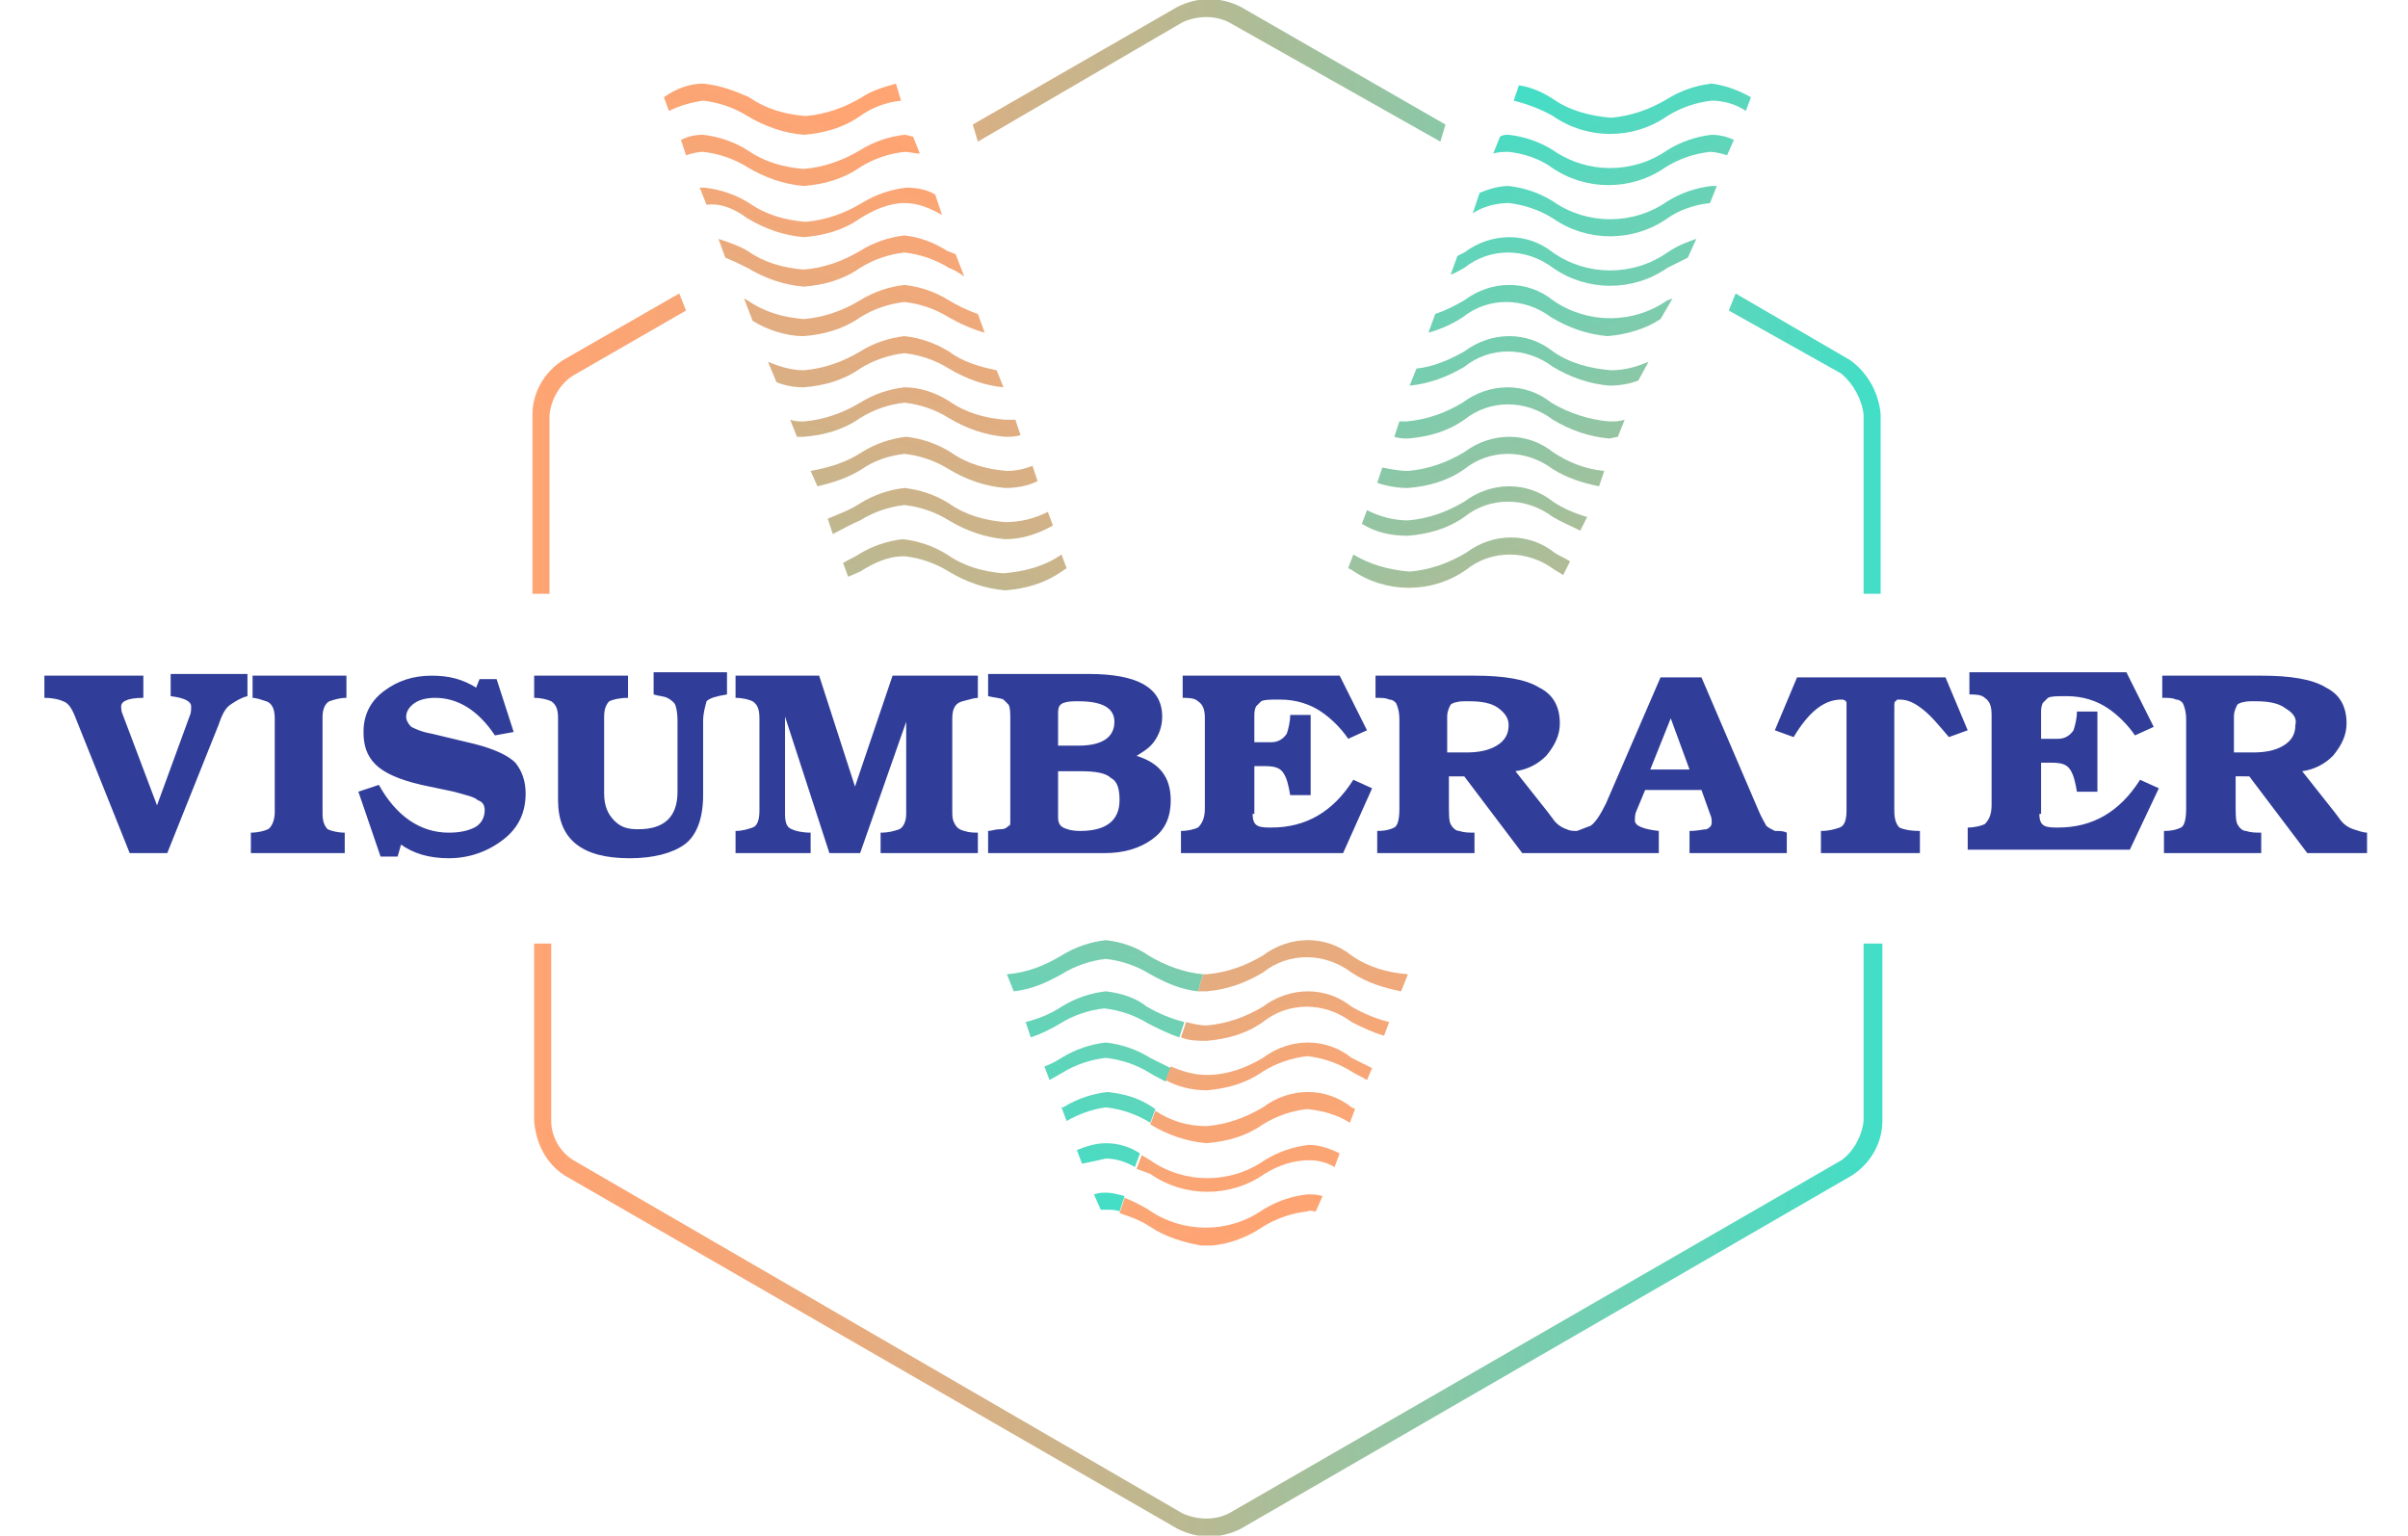 <?xml version="1.0" encoding="utf-8"?>
<!-- Generator: Adobe Illustrator 23.0.1, SVG Export Plug-In . SVG Version: 6.00 Build 0)  -->
<svg version="1.1" id="Layer_1" xmlns="http://www.w3.org/2000/svg" xmlns:xlink="http://www.w3.org/1999/xlink" x="0px" y="0px"
	 viewBox="0 0 141.1 90" style="enable-background:new 0 0 141.1 90;" xml:space="preserve">
<style type="text/css">
	.st0{fill:url(#SVGID_1_);}
	.st1{fill:url(#SVGID_2_);}
	.st2{fill:url(#SVGID_3_);}
	.st3{fill-rule:evenodd;clip-rule:evenodd;fill:#313E99;}
</style>
<linearGradient id="SVGID_1_" gradientUnits="userSpaceOnUse" x1="31.16" y1="47.015" x2="110.23" y2="47.015" gradientTransform="matrix(1 0 0 -1 0 92)">
	<stop  offset="0" style="stop-color:#FFA473"/>
	<stop  offset="0.15" style="stop-color:#F6A777"/>
	<stop  offset="0.3" style="stop-color:#DEAE82"/>
	<stop  offset="0.5" style="stop-color:#B6BA93"/>
	<stop  offset="0.72" style="stop-color:#7FCBAC"/>
	<stop  offset="1" style="stop-color:#42DEC7"/>
</linearGradient>
<path class="st0" d="M57.3,8.3l-0.3-1l12-6.9c1.2-0.6,2.5-0.6,3.7,0l12,6.9l-0.3,1L72,1.3c-0.8-0.4-1.8-0.4-2.7,0L57.3,8.3z
	 M109.2,24.3v10.5h1V24.3c-0.1-1.3-0.8-2.5-1.8-3.2l-6.7-3.9l-0.4,1l6.6,3.7C108.6,22.5,109.1,23.4,109.2,24.3L109.2,24.3z
	 M32.2,34.8V24.3c0.1-0.9,0.6-1.8,1.4-2.3l6.6-3.8l-0.4-1L33,21.1c-1.1,0.7-1.8,1.9-1.8,3.2v10.5H32.2z M109.2,55.3v10.4
	c-0.1,0.9-0.6,1.8-1.3,2.3L72,88.7c-0.8,0.4-1.8,0.4-2.7,0L33.6,68c-0.8-0.5-1.3-1.4-1.3-2.3V55.3h-1v10.4c0.1,1.3,0.7,2.5,1.8,3.2
	l35.9,20.7c1.2,0.6,2.5,0.6,3.7,0l35.8-20.7c1.1-0.7,1.8-1.9,1.8-3.2V55.3H109.2z"/>
<linearGradient id="SVGID_2_" gradientUnits="userSpaceOnUse" x1="42.684" y1="29.864" x2="63.895" y2="82.386" gradientTransform="matrix(1 0 0 -1 0 92)">
	<stop  offset="0" style="stop-color:#42DEC7"/>
	<stop  offset="0.28" style="stop-color:#7FCBAC"/>
	<stop  offset="0.5" style="stop-color:#B6BA93"/>
	<stop  offset="0.7" style="stop-color:#DEAE82"/>
	<stop  offset="0.85" style="stop-color:#F6A777"/>
	<stop  offset="0.95" style="stop-color:#FFA473"/>
</linearGradient>
<path class="st1" d="M53,26.6c0.9,0.1,1.8,0.4,2.6,0.9c1,0.6,2.1,1,3.3,1.1c0.6,0,1.3-0.1,1.9-0.4l-0.3-0.9c-0.5,0.2-1,0.3-1.5,0.3
	c-1.2-0.1-2.3-0.4-3.3-1.1c-0.8-0.5-1.7-0.8-2.6-0.9c-0.9,0.1-1.8,0.4-2.6,0.9c-0.9,0.6-1.9,0.9-3,1.1l0.4,0.9
	c0.9-0.2,1.8-0.5,2.6-1C51.2,27,52.1,26.7,53,26.6z M50.4,30.5c0.8-0.5,1.7-0.8,2.6-0.9c0.9,0.1,1.8,0.4,2.6,0.9
	c1,0.6,2.1,1,3.3,1.1c1,0,1.9-0.3,2.8-0.8l-0.3-0.8c-0.8,0.4-1.6,0.6-2.5,0.6c-1.2-0.1-2.3-0.4-3.3-1.1c-0.8-0.5-1.7-0.8-2.6-0.9
	c-0.9,0.1-1.8,0.4-2.6,0.9c-0.6,0.4-1.2,0.6-1.9,0.9l0.3,0.9C49.4,31,49.9,30.7,50.4,30.5L50.4,30.5z M50.4,33.5
	c0.8-0.5,1.6-0.9,2.6-0.9c0.9,0.1,1.8,0.4,2.6,0.9c1,0.6,2.1,1,3.3,1.1c1.2-0.1,2.3-0.4,3.3-1.1l0.3-0.2l-0.3-0.8l0,0
	c-1,0.7-2.2,1-3.4,1.1c-1.2-0.1-2.3-0.4-3.3-1.1c-0.8-0.5-1.7-0.8-2.6-0.9c-0.9,0.1-1.8,0.4-2.6,0.9c-0.3,0.2-0.6,0.3-0.9,0.5
	l0.3,0.8L50.4,33.5z M62.2,62.9c0.8-0.5,1.7-0.8,2.6-0.9c0.9,0.1,1.8,0.4,2.6,0.9c0.3,0.2,0.6,0.3,0.9,0.5l0.3-0.8
	c-0.4-0.2-0.8-0.4-1.2-0.6c-0.8-0.5-1.7-0.8-2.6-0.9c-0.9,0.1-1.8,0.4-2.6,0.9c-0.3,0.2-0.7,0.4-1,0.5l0.3,0.8L62.2,62.9z
	 M64.8,58.1c-0.9,0.1-1.8,0.4-2.6,0.9c-0.6,0.4-1.3,0.7-2.1,0.9l0.3,0.9c0.6-0.2,1.2-0.5,1.7-0.8c0.8-0.5,1.7-0.8,2.6-0.9
	c0.9,0.1,1.8,0.4,2.6,0.9c0.6,0.3,1.2,0.6,1.8,0.8l0.3-0.9c-0.8-0.2-1.5-0.5-2.2-0.9C66.6,58.5,65.7,58.2,64.8,58.1L64.8,58.1z
	 M64.8,55.1c-0.9,0.1-1.8,0.4-2.6,0.9c-1,0.6-2,1-3.2,1.1l0.4,1c1-0.1,1.9-0.5,2.8-1c0.8-0.5,1.7-0.8,2.6-0.9
	c0.9,0.1,1.8,0.4,2.6,0.9c0.9,0.5,1.8,0.9,2.8,1l0.3-1c-1.1-0.1-2.2-0.5-3.2-1.1C66.6,55.5,65.7,55.2,64.8,55.1L64.8,55.1z
	 M64.8,67.9c0.6,0,1.2,0.2,1.7,0.5l0.3-0.8c-0.6-0.4-1.3-0.6-2-0.6c-0.6,0-1.2,0.2-1.7,0.4l0.3,0.8C63.9,68.1,64.4,68,64.8,67.9
	L64.8,67.9z M64.8,64.9c0.9,0.1,1.8,0.4,2.6,0.9l0,0l0.3-0.8l-0.3-0.2c-0.8-0.5-1.6-0.7-2.5-0.8c-0.9,0.1-1.8,0.4-2.6,0.9h-0.1
	l0.3,0.8C63.2,65.3,64,65,64.8,64.9L64.8,64.9z M43.8,15.7c1,0.6,2.1,1,3.3,1.1c1.2-0.1,2.3-0.4,3.3-1.1c0.8-0.5,1.7-0.8,2.6-0.9
	c0.9,0.1,1.8,0.4,2.6,0.9c0.3,0.1,0.6,0.3,0.9,0.5L56,14.9l-0.5-0.2c-0.8-0.5-1.6-0.8-2.5-0.9c-0.9,0.1-1.8,0.4-2.6,0.9
	c-1,0.6-2.1,1-3.3,1.1c-1.2-0.1-2.3-0.4-3.3-1.1c-0.5-0.3-1.1-0.5-1.7-0.7l0.4,1.1C43,15.3,43.4,15.5,43.8,15.7z M41.2,5.9
	C42.1,6,43,6.3,43.8,6.8c1,0.6,2.1,1,3.3,1.1c1.2-0.1,2.3-0.4,3.3-1.1c0.7-0.5,1.5-0.8,2.4-0.9l-0.3-1c-0.7,0.2-1.4,0.4-2,0.8
	c-1,0.6-2.1,1-3.3,1.1c-1.2-0.1-2.3-0.4-3.3-1.1C43,5.3,42.2,5,41.2,4.9c-0.8,0-1.6,0.3-2.3,0.8l0.3,0.8C39.8,6.2,40.5,6,41.2,5.9z
	 M47.1,22.7c1.2-0.1,2.3-0.4,3.3-1.1c0.8-0.5,1.7-0.8,2.6-0.9c0.9,0.1,1.8,0.4,2.6,0.9c1,0.6,2.1,1,3.2,1.1l-0.4-1
	c-1-0.2-2-0.5-2.8-1.1c-0.8-0.5-1.7-0.8-2.6-0.9c-0.9,0.1-1.8,0.4-2.6,0.9c-1,0.6-2.1,1-3.3,1.1c-0.7,0-1.4-0.2-2.1-0.5l0.5,1.2
	C46,22.6,46.5,22.7,47.1,22.7L47.1,22.7z M65.9,70.1c-0.4-0.1-0.7-0.2-1.1-0.2c-0.2,0-0.4,0-0.7,0.1l0.4,0.9c0.1,0,0.2,0,0.3,0
	c0.3,0,0.6,0,0.8,0.1L65.9,70.1z M47.1,19.7c1.2-0.1,2.3-0.4,3.3-1.1c0.8-0.5,1.7-0.8,2.6-0.9c0.9,0.1,1.8,0.4,2.6,0.9
	c0.7,0.4,1.4,0.7,2.1,0.9l-0.4-1.1c-0.6-0.2-1.2-0.5-1.7-0.8c-0.8-0.5-1.7-0.8-2.6-0.9c-0.9,0.1-1.8,0.4-2.6,0.9
	c-1,0.6-2.1,1-3.3,1.1c-1.2-0.1-2.3-0.4-3.3-1.1l-0.2-0.1l0.5,1.3C44.9,19.3,46,19.7,47.1,19.7z M50.4,24.5c0.8-0.5,1.7-0.8,2.6-0.9
	c0.9,0.1,1.8,0.4,2.6,0.9c1,0.6,2.1,1,3.3,1.1c0.3,0,0.6,0,0.9-0.1l-0.3-0.9c-0.2,0-0.4,0-0.6,0c-1.2-0.1-2.3-0.4-3.3-1.1
	c-0.8-0.5-1.7-0.8-2.6-0.8c-0.9,0.1-1.8,0.4-2.6,0.9c-1,0.6-2.1,1-3.3,1.1c-0.3,0-0.5,0-0.8-0.1l0.4,1h0.4
	C48.3,25.5,49.4,25.2,50.4,24.5L50.4,24.5z M43.8,9.8c1,0.6,2.1,1,3.3,1.1c1.2-0.1,2.3-0.4,3.3-1.1c0.8-0.5,1.7-0.8,2.6-0.9
	c0.3,0,0.6,0.1,0.9,0.1l-0.4-1c-0.2,0-0.3-0.1-0.5-0.1c-0.9,0.1-1.8,0.4-2.6,0.9c-1,0.6-2.1,1-3.3,1.1c-1.2-0.1-2.3-0.4-3.3-1.1
	C43,8.3,42.1,8,41.2,7.9c-0.5,0-0.9,0.1-1.3,0.3l0.3,0.9c0.3-0.1,0.7-0.2,1-0.2C42.1,9,43,9.3,43.8,9.8z M43.8,12.8
	c1,0.6,2.1,1,3.3,1.1c1.2-0.1,2.3-0.4,3.3-1.1c0.8-0.5,1.7-0.9,2.6-0.9c0.8,0,1.5,0.3,2.2,0.7l-0.4-1.2c-0.5-0.3-1.1-0.4-1.7-0.4
	c-0.9,0.1-1.8,0.4-2.6,0.9c-1,0.6-2.1,1-3.3,1.1c-1.2-0.1-2.3-0.4-3.3-1.1c-0.8-0.5-1.7-0.8-2.6-0.9c-0.1,0-0.2,0-0.3,0l0.4,1
	C42.2,11.9,43,12.2,43.8,12.8L43.8,12.8z"/>
<linearGradient id="SVGID_3_" gradientUnits="userSpaceOnUse" x1="73.188" y1="80.611" x2="94.445" y2="28.004" gradientTransform="matrix(1 0 0 -1 0 92)">
	<stop  offset="0" style="stop-color:#42DEC7"/>
	<stop  offset="0.28" style="stop-color:#7FCBAC"/>
	<stop  offset="0.5" style="stop-color:#B6BA93"/>
	<stop  offset="0.7" style="stop-color:#DEAE82"/>
	<stop  offset="0.85" style="stop-color:#F6A777"/>
	<stop  offset="1" style="stop-color:#FFA473"/>
</linearGradient>
<path class="st2" d="M91.6,33.7l0.4-0.8c-0.3-0.2-0.6-0.3-0.9-0.5c-1.5-1.2-3.6-1.2-5.2,0c-1,0.6-2.1,1-3.3,1.1
	c-1.2-0.1-2.3-0.4-3.3-1L79,33.3l0.2,0.1c2,1.4,4.7,1.4,6.7,0c1.5-1.2,3.6-1.2,5.2,0L91.6,33.7z M91,6.8c2,1.4,4.7,1.4,6.7,0
	c0.8-0.5,1.7-0.8,2.6-0.9c0.7,0,1.4,0.2,2,0.6l0.3-0.8c-0.7-0.4-1.5-0.7-2.3-0.8c-0.9,0.1-1.8,0.4-2.6,0.9c-1,0.6-2.1,1-3.3,1.1
	C93.2,6.8,92,6.5,91,5.8c-0.6-0.4-1.3-0.7-2-0.8l-0.3,0.9C89.5,6.1,90.3,6.4,91,6.8z M77.1,71l0.4-0.9C77.2,70,76.9,70,76.6,70
	c-0.9,0.1-1.8,0.4-2.6,0.9c-2,1.4-4.7,1.4-6.7,0c-0.5-0.3-0.9-0.5-1.4-0.7l-0.3,0.9c0.6,0.2,1.2,0.4,1.8,0.8c0.9,0.6,1.9,0.9,3,1.1
	H71c1.1-0.1,2.1-0.5,3-1.1c0.8-0.5,1.7-0.8,2.6-0.9C76.8,70.9,76.9,71,77.1,71z M93,30.3c-0.7-0.2-1.4-0.5-2-0.9
	c-1.5-1.2-3.6-1.2-5.2,0c-1,0.6-2.1,1-3.3,1.1c-0.8,0-1.6-0.2-2.4-0.6l-0.3,0.8c0.8,0.5,1.7,0.7,2.7,0.7c1.2-0.1,2.3-0.4,3.3-1.1
	c1.5-1.2,3.6-1.2,5.2,0c0.5,0.3,1,0.5,1.6,0.8L93,30.3z M94.8,25.6l0.4-1c-0.3,0.1-0.6,0.1-0.9,0.1c-1.2-0.1-2.4-0.5-3.4-1.1
	c-1.5-1.2-3.6-1.2-5.2,0c-1,0.6-2.1,1-3.3,1.1H82l-0.3,0.9c0.3,0.1,0.6,0.1,0.8,0.1c1.2-0.1,2.3-0.4,3.3-1.1c1.5-1.2,3.6-1.2,5.2,0
	c1,0.6,2.1,1,3.3,1.1L94.8,25.6z M67.4,68.8c2,1.4,4.7,1.4,6.7,0c0.8-0.5,1.7-0.8,2.6-0.8c0.5,0,1,0.1,1.5,0.4l0.3-0.8
	c-0.6-0.3-1.2-0.5-1.8-0.5c-0.9,0.1-1.8,0.4-2.6,0.9c-2,1.4-4.7,1.4-6.7,0l-0.5-0.3l-0.3,0.8L67.4,68.8z M79.4,65l-0.2-0.1
	c-1.5-1.2-3.6-1.2-5.2,0c-1,0.6-2.1,1-3.3,1.1c-1.1,0-2.1-0.3-3-0.9l-0.3,0.8c1,0.6,2.1,1,3.3,1.1c1.2-0.1,2.3-0.4,3.3-1.1
	c0.8-0.5,1.7-0.8,2.6-0.9c0.9,0.1,1.7,0.3,2.5,0.8L79.4,65z M81.4,59.9c-0.8-0.2-1.5-0.5-2.2-0.9c-1.5-1.2-3.6-1.2-5.2,0
	c-1,0.6-2.1,1-3.3,1.1c-0.4,0-0.8-0.1-1.2-0.2l-0.3,0.9c0.5,0.2,1,0.2,1.5,0.2c1.2-0.1,2.3-0.4,3.3-1.1c1.5-1.2,3.6-1.2,5.2,0
	c0.6,0.3,1.2,0.6,1.9,0.8L81.4,59.9z M80.4,62.6c-0.4-0.2-0.8-0.4-1.2-0.6c-1.5-1.2-3.6-1.2-5.2,0c-1,0.6-2.1,1-3.3,1
	c-0.7,0-1.4-0.2-2.1-0.5l-0.3,0.8c0.7,0.4,1.6,0.6,2.4,0.6c1.2-0.1,2.3-0.4,3.3-1.1c0.8-0.5,1.7-0.8,2.6-0.9
	c0.9,0.1,1.8,0.4,2.6,0.9c0.3,0.2,0.6,0.3,0.9,0.5L80.4,62.6z M94,27.6c-1.1-0.1-2.1-0.5-3-1.1c-1.5-1.2-3.6-1.2-5.2,0
	c-1,0.6-2.1,1-3.3,1.1c-0.5,0-1-0.1-1.5-0.2l-0.3,0.9c0.6,0.2,1.2,0.3,1.8,0.3c1.2-0.1,2.3-0.4,3.3-1.1c1.5-1.2,3.6-1.2,5.2,0
	c0.8,0.5,1.7,0.8,2.7,1L94,27.6z M70.7,58.1c1.2-0.1,2.3-0.5,3.3-1.1c1.5-1.2,3.6-1.2,5.2,0c0.9,0.6,1.9,0.9,2.9,1.1l0.4-1
	c-1.2-0.1-2.3-0.4-3.3-1.1c-1.5-1.2-3.6-1.2-5.2,0c-1,0.6-2.1,1-3.3,1.1h-0.2l-0.3,1C70.4,58.1,70.5,58.1,70.7,58.1z M98,17.5
	l-0.3,0.1c-2,1.4-4.7,1.4-6.7,0c-1.5-1.2-3.6-1.2-5.2,0c-0.5,0.3-1.1,0.6-1.7,0.8l-0.4,1.1c0.7-0.2,1.4-0.5,2-0.9
	c1.5-1.2,3.6-1.2,5.2,0c1,0.6,2.1,1,3.3,1.1c1.1-0.1,2.2-0.4,3.1-1L98,17.5z M96.6,21.2c-0.7,0.3-1.4,0.5-2.2,0.5
	c-1.2-0.1-2.4-0.4-3.4-1.1c-1.5-1.2-3.6-1.2-5.2,0c-0.9,0.5-1.8,0.9-2.8,1l-0.4,1c1.1-0.1,2.2-0.5,3.2-1.1c1.5-1.2,3.6-1.2,5.2,0
	c1,0.6,2.1,1,3.3,1.1c0.6,0,1.2-0.1,1.7-0.3L96.6,21.2z M101.6,8.2c-0.4-0.2-0.9-0.3-1.3-0.3c-0.9,0.1-1.8,0.4-2.6,0.9
	c-2,1.4-4.7,1.4-6.7,0c-0.8-0.5-1.7-0.8-2.6-0.9c-0.2,0-0.3,0-0.5,0.1l-0.4,1c0.3-0.1,0.6-0.1,0.9-0.1c0.9,0.1,1.8,0.4,2.5,0.9
	c2,1.4,4.7,1.4,6.7,0c0.8-0.5,1.7-0.8,2.6-0.9c0.3,0,0.7,0.1,1,0.2L101.6,8.2z M99.4,14c-0.6,0.2-1.1,0.4-1.7,0.8
	c-2,1.4-4.7,1.4-6.7,0c-1.5-1.2-3.6-1.2-5.2,0l-0.4,0.2L85,16.1c0.3-0.1,0.6-0.3,0.8-0.4c1.5-1.2,3.6-1.2,5.2,0c2,1.4,4.7,1.4,6.7,0
	c0.4-0.2,0.8-0.4,1.2-0.6L99.4,14z M100.6,10.9c-0.1,0-0.2,0-0.3,0c-0.9,0.1-1.8,0.4-2.6,0.9c-2,1.4-4.7,1.4-6.7,0
	c-0.8-0.5-1.7-0.8-2.6-0.9c-0.6,0-1.2,0.2-1.7,0.4l-0.4,1.2c0.6-0.4,1.4-0.6,2.1-0.6c0.9,0.1,1.8,0.4,2.6,0.9c2,1.4,4.7,1.4,6.7,0
	c0.7-0.5,1.6-0.8,2.5-0.9L100.6,10.9z"/>
<path class="st3" d="M135.2,50l-3.4-4.5H131V47c0,0.7,0,1.1,0.1,1.3c0.1,0.2,0.3,0.4,0.5,0.4c0.3,0.1,0.6,0.1,0.9,0.1V50h-5.7v-1.3
	c0.5,0,0.8-0.1,1-0.2c0.2-0.1,0.3-0.5,0.3-1.1v-5.2c0-0.5-0.1-0.8-0.2-1c-0.1-0.1-0.2-0.2-0.4-0.2c-0.2-0.1-0.4-0.1-0.8-0.1v-1.3
	h5.8c1.7,0,3,0.2,3.8,0.7c0.8,0.4,1.2,1.1,1.2,2.1c0,0.7-0.3,1.3-0.8,1.9c-0.5,0.5-1.1,0.8-1.8,0.9l1.9,2.4l0.3,0.4
	c0.2,0.3,0.5,0.5,0.8,0.6c0.3,0.1,0.6,0.2,0.8,0.2V50H135.2z M133.9,41.5c-0.4-0.3-1-0.4-1.7-0.4h-0.3c-0.4,0-0.7,0.1-0.8,0.2
	c-0.1,0.2-0.2,0.4-0.2,0.7v2.1h1.1c0.7,0,1.3-0.1,1.8-0.4c0.5-0.3,0.7-0.7,0.7-1.2C134.6,42.1,134.4,41.8,133.9,41.5z M119.5,47.7
	c0,0.4,0.1,0.6,0.3,0.7c0.2,0.1,0.5,0.1,0.8,0.1c2,0,3.6-0.9,4.8-2.8l1.1,0.5l-1.7,3.6h-9.5v-1.3c0.4,0,0.8-0.1,1-0.2
	c0.2-0.2,0.4-0.5,0.4-1.1v-5.2v-0.1c0-0.5-0.1-0.8-0.4-1c-0.2-0.2-0.6-0.2-0.9-0.2h0v-1.3h9.2l1.6,3.2l-1.1,0.5
	c-0.4-0.6-1-1.2-1.6-1.6c-0.6-0.4-1.4-0.7-2.4-0.7c-0.6,0-0.9,0-1.1,0.1c-0.1,0.1-0.2,0.2-0.3,0.3c-0.1,0.2-0.1,0.4-0.1,0.6v1.5h1
	c0.4,0,0.7-0.2,0.9-0.5c0.1-0.3,0.2-0.7,0.2-1.1h1.2v4.7h-1.2c-0.1-0.6-0.2-1-0.4-1.3c-0.2-0.3-0.5-0.4-1.1-0.4h-0.6v2.4V47.7z
	 M112.7,41.6c-0.5-0.4-0.9-0.6-1.4-0.6c-0.1,0-0.2,0-0.2,0.1c-0.1,0-0.1,0.1-0.1,0.3v0.3v5.8c0,0.5,0.1,0.8,0.3,1
	c0.2,0.1,0.6,0.2,1.2,0.2V50h-5.8v-1.3c0.5,0,0.8-0.1,1.1-0.2c0.3-0.1,0.4-0.5,0.4-1v-0.1v-5.7c0-0.2,0-0.4,0-0.5
	c0-0.1-0.1-0.2-0.3-0.2c-1,0-1.9,0.7-2.8,2.2l-1.1-0.4l1.3-3.1h8.7l1.3,3.1l-1.1,0.4C113.6,42.5,113.2,42,112.7,41.6z M104.7,48.8
	V50H99v-1.3c0.5,0,0.8-0.1,1-0.1c0.2-0.1,0.3-0.2,0.3-0.4c0-0.1,0-0.3-0.1-0.5l-0.5-1.4h-3.3l-0.5,1.2c-0.1,0.2-0.1,0.4-0.1,0.6
	c0,0.3,0.5,0.5,1.4,0.6V50h-4.3h-0.6h-3.1l-3.4-4.5h-0.9V47c0,0.7,0,1.1,0.1,1.3c0.1,0.2,0.3,0.4,0.5,0.4c0.3,0.1,0.6,0.1,0.9,0.1
	V50h-5.7v-1.3c0.5,0,0.8-0.1,1-0.2c0.2-0.1,0.3-0.5,0.3-1.1v-5.2c0-0.5-0.1-0.8-0.2-1c-0.1-0.1-0.2-0.2-0.4-0.2
	c-0.2-0.1-0.4-0.1-0.8-0.1v-1.3h5.8c1.7,0,3,0.2,3.8,0.7c0.8,0.4,1.2,1.1,1.2,2.1c0,0.7-0.3,1.3-0.8,1.9c-0.5,0.5-1.1,0.8-1.8,0.9
	l1.9,2.4l0.3,0.4c0.2,0.3,0.5,0.5,0.8,0.6c0.2,0.1,0.4,0.1,0.6,0.1c0.3-0.1,0.5-0.2,0.8-0.3c0.3-0.2,0.6-0.7,0.9-1.3l3.2-7.4h2.4
	l3.3,7.7c0.2,0.5,0.4,0.8,0.5,1c0.1,0.1,0.3,0.2,0.5,0.3C104.3,48.7,104.5,48.7,104.7,48.8z M87.8,41.5c-0.4-0.3-1-0.4-1.7-0.4h-0.3
	c-0.4,0-0.7,0.1-0.8,0.2c-0.1,0.2-0.2,0.4-0.2,0.7v2.1h1.1c0.7,0,1.3-0.1,1.8-0.4c0.5-0.3,0.7-0.7,0.7-1.2
	C88.4,42.1,88.2,41.8,87.8,41.5z M97.9,42.1l-1.2,3h2.3L97.9,42.1z M73.4,47.7c0,0.4,0.1,0.6,0.3,0.7c0.2,0.1,0.5,0.1,0.8,0.1
	c2,0,3.6-0.9,4.8-2.8l1.1,0.5L78.7,50h-9.5v-1.3c0.4,0,0.8-0.1,1-0.2c0.2-0.2,0.4-0.5,0.4-1.1v-5.2v-0.1c0-0.5-0.1-0.8-0.4-1
	c-0.2-0.2-0.6-0.2-0.9-0.2h0v-1.3h9.2l1.6,3.2l-1.1,0.5c-0.4-0.6-1-1.2-1.6-1.6c-0.6-0.4-1.4-0.7-2.4-0.7c-0.6,0-0.9,0-1.1,0.1
	c-0.1,0.1-0.2,0.2-0.3,0.3c-0.1,0.2-0.1,0.4-0.1,0.6v1.5h1c0.4,0,0.7-0.2,0.9-0.5c0.1-0.3,0.2-0.7,0.2-1.1h1.2v4.7h-1.2
	c-0.1-0.6-0.2-1-0.4-1.3c-0.2-0.3-0.5-0.4-1.1-0.4h-0.6v2.4V47.7z M67.5,49.2c-0.7,0.5-1.6,0.8-2.8,0.8h-6.8v-1.3
	c0.2,0,0.4-0.1,0.7-0.1s0.4-0.1,0.5-0.2c0.1,0,0.1-0.1,0.1-0.3c0-0.1,0-0.4,0-0.7v-5.2c0-0.4,0-0.7-0.1-0.9
	c-0.1-0.1-0.2-0.2-0.3-0.3c-0.2-0.1-0.5-0.1-0.9-0.2v-1.3h5.9c1.4,0,2.5,0.2,3.2,0.6c0.7,0.4,1.1,1,1.1,1.9c0,0.6-0.2,1.1-0.5,1.5
	c-0.3,0.4-0.7,0.6-1,0.8c1.3,0.4,2,1.2,2,2.6C68.6,48,68.2,48.7,67.5,49.2z M63.2,41.1c-0.4,0-0.6,0-0.9,0.1
	c-0.2,0.1-0.3,0.2-0.3,0.6V42v1.7h1.2c1.4,0,2.1-0.5,2.1-1.4C65.3,41.5,64.6,41.1,63.2,41.1z M65.1,45.6c-0.3-0.3-0.9-0.4-1.8-0.4
	H62v2.7c0,0.3,0.1,0.5,0.3,0.6c0.2,0.1,0.5,0.2,1,0.2c1.5,0,2.3-0.6,2.3-1.8C65.6,46.3,65.5,45.8,65.1,45.6z M51.6,48.8L51.6,48.8
	c0.5,0,0.8-0.1,1.1-0.2c0.2-0.1,0.4-0.4,0.4-0.9v-0.1v-5.3L50.4,50h-1.8L46,42v5.6v0.1c0,0.5,0.1,0.8,0.4,0.9
	c0.2,0.1,0.6,0.2,1.1,0.2V50h-4.4v-1.3c0.4,0,0.7-0.1,1-0.2c0.3-0.1,0.4-0.5,0.4-1v-0.1v-5.2v-0.1c0-0.5-0.1-0.8-0.4-1
	c-0.2-0.1-0.6-0.2-1-0.2v-1.3H48l2.1,6.5l2.2-6.5h5v1.3c-0.2,0-0.5,0.1-0.9,0.2c-0.4,0.1-0.6,0.4-0.6,1v0.2v5.2c0,0.3,0,0.5,0.1,0.7
	c0.1,0.2,0.2,0.4,0.6,0.5c0.3,0.1,0.6,0.1,0.8,0.1V50h-5.7V48.8z M41.2,42.3v0.2v3.9v0.2c0,1.4-0.4,2.4-1.1,2.9
	c-0.7,0.5-1.8,0.8-3.2,0.8c-2.8,0-4.2-1.1-4.2-3.4v-4.7v-0.1c0-0.5-0.1-0.8-0.4-1c-0.2-0.1-0.6-0.2-1-0.2v-1.3h5.5v1.3
	c-0.5,0-0.9,0.1-1.1,0.2c-0.2,0.2-0.3,0.5-0.3,0.9v4.5c0,0.7,0.2,1.2,0.6,1.6c0.4,0.4,0.8,0.5,1.4,0.5c1.5,0,2.3-0.7,2.3-2.2v-4.1
	c0-0.6-0.1-1-0.2-1.1c-0.1-0.1-0.2-0.2-0.4-0.3c-0.2-0.1-0.5-0.1-0.8-0.2v-1.3h4.3v1.3c-0.6,0.1-1,0.2-1.2,0.4
	C41.3,41.5,41.2,41.8,41.2,42.3z M26.3,50.3c-1.2,0-2.1-0.3-2.8-0.8l-0.2,0.7h-1L21,46.4l1.2-0.4c1,1.8,2.4,2.8,4.1,2.8
	c0.6,0,1.1-0.1,1.5-0.3c0.4-0.2,0.6-0.6,0.6-1c0-0.3-0.1-0.5-0.4-0.6c-0.2-0.2-0.7-0.3-1.4-0.5l-1.9-0.4c-1.3-0.3-2.2-0.7-2.7-1.2
	c-0.5-0.5-0.7-1.1-0.7-1.9c0-1,0.4-1.8,1.2-2.4c0.8-0.6,1.7-0.9,2.8-0.9c1,0,1.8,0.2,2.6,0.7l0.2-0.5h1l1,3.1L29,43.1
	c-1-1.5-2.2-2.2-3.5-2.2c-0.5,0-0.9,0.1-1.2,0.3c-0.3,0.2-0.5,0.5-0.5,0.8c0,0.2,0.1,0.4,0.3,0.6c0.2,0.1,0.6,0.3,1.2,0.4l2.5,0.6
	c1.2,0.3,2,0.7,2.4,1.1c0.4,0.5,0.6,1.1,0.6,1.8c0,1.1-0.4,2-1.3,2.7C28.6,49.9,27.5,50.3,26.3,50.3z M14.7,48.8
	c0.4,0,0.8-0.1,1-0.2c0.2-0.1,0.4-0.5,0.4-1v-0.1v-5.2v-0.2c0-0.6-0.2-0.9-0.5-1c-0.3-0.1-0.6-0.2-0.8-0.2v-1.3h5.5v1.3
	c-0.4,0-0.7,0.1-1,0.2c-0.2,0.1-0.4,0.4-0.4,0.9v0.1v5.5v0.1c0,0.4,0.1,0.7,0.3,0.9c0.2,0.1,0.6,0.2,1,0.2V50h-5.5V48.8z M13.5,41.3
	c-0.3,0.2-0.5,0.6-0.7,1.2l-3,7.5H7.6l-3.2-8c-0.2-0.5-0.4-0.8-0.7-0.9c-0.2-0.1-0.6-0.2-1.1-0.2v-1.3h5.8v1.3
	c-0.9,0-1.3,0.2-1.3,0.5c0,0.1,0,0.3,0.1,0.5l2,5.3l1.9-5.2c0.1-0.2,0.1-0.4,0.1-0.6c0-0.3-0.4-0.5-1.2-0.6v-1.3h4.5v1.3
	C14.1,40.9,13.8,41.1,13.5,41.3z"/>
</svg>
